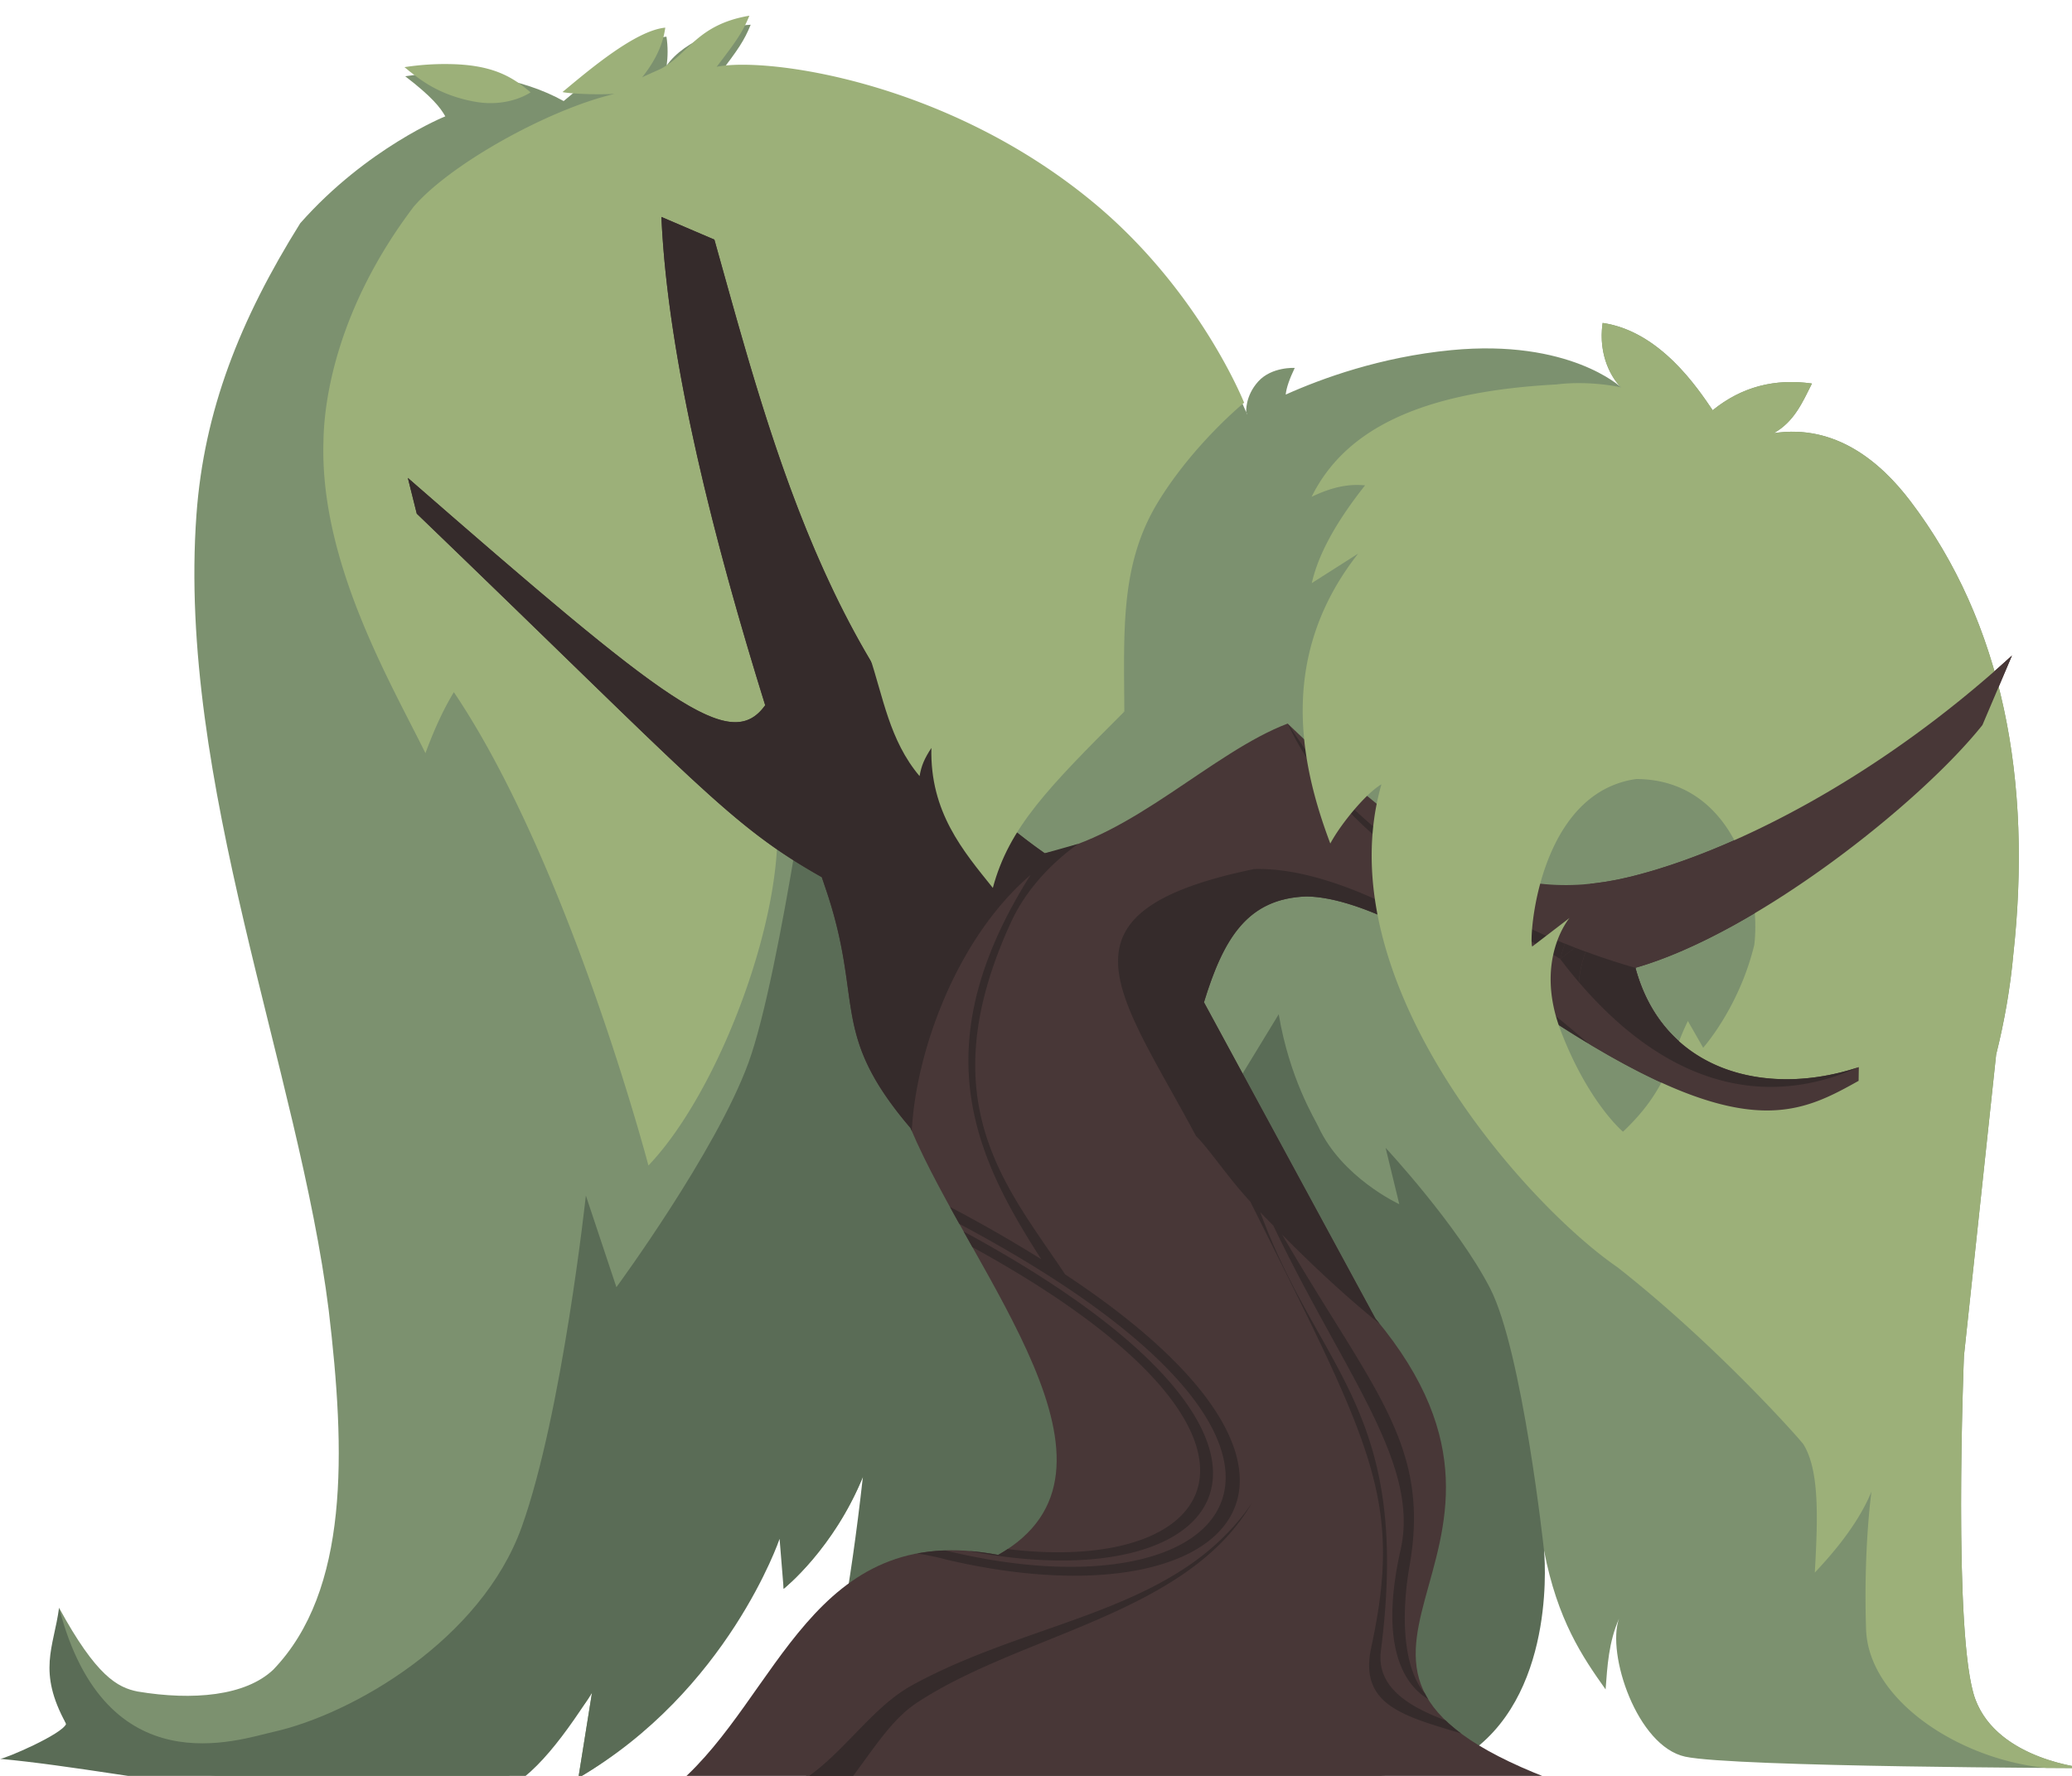 <svg xmlns="http://www.w3.org/2000/svg" width="210" height="180" viewBox="0 0 210 180">
    <g style="transform:matrix(2.92,0,0,2.92,-9.49,-578.722)">
        <path style="transform:scale(0.265);fill:#7c916f;fill-opacity:1;stroke:none;stroke-width:1px;stroke-linecap:butt;stroke-linejoin:miter;stroke-opacity:1" d="M110.59 751.135c-2.95.126-8.61 1.915-11.008 5.35.154-1.11.185-2.48-.027-3.786-3.911.376-9.955 5.516-13.465 8.436-5.248-2.945-13.2-4.436-20.75-3.25 3.462 2.656 4.591 4.078 5.25 5.25 0 0-10.244 4.102-19 14-7.926 12.683-12.608 24.597-13.594 38.172C35.461 850.2 51.398 888.138 55.32 919.53c2.204 18.582 2.711 36.69-7.26 47.07-3.651 3.455-10.533 4.067-17.757 2.866-2.66-.523-5.433-2.031-10.303-10.967.756 6.345-.993 14.196 2.068 16.947 6.483 5.827 32.387 6.235 54.758 6.676 10.81-7.972 12.977-12.502 12.977-12.502l-1.785 11.162c19.584-11.376 27.24-36.441 27.24-36.441l-.354 11.666s6.719-5.304 10.608-15.203C129.4 930.905 129 909.5 129 909.5s4.25 8.5 4.25 12v5.75l3.75-5s3.75 7 2.5 15.25-7 23.75-7 23.75l-6.504 20.46c26.55-1.698 65.857-5.052 73.227-10.45C210.5 963 214.5 951 214.5 951c1.76 9.117 5.028 13.919 8.063 18.188.235-3.09.4-6.18 1.76-9.27-1.658 4.56 2.337 16.716 8.677 18.082 6.354 1.37 52.5 1.5 52.5 1.5s-11.5-1-14.5-9-1.5-45-1.5-45l4.217-39.473v-.002c1.089-4.333 1.853-8.697 2.248-13.115 2.48-22.659-1.29-43.346-13.502-59.398-3.925-5.16-9.82-10.098-17.873-8.877 2.709-1.525 3.767-4.067 5-6.5-4.855-.687-9.206.415-13 3.5-1.951-2.866-6.886-10.349-14.414-11.438-.63 4.367 1.305 7.376 2.414 8.438 0 0-6.75-6.375-22.25-4.875-9.263.896-16.943 3.699-21.676 5.82.086-.9.515-2.093 1.184-3.492 0 0-3.006-.177-4.774 1.767-1.767 1.945-1.58 4.051-1.58 4.051l.129.21-.033.019-.096-.229c-.488-1.195-6.409-15.234-19.853-26.338-19.348-15.979-42.993-19.044-49.352-17.728 2.696-3.499 3.432-4.6 4.3-6.705z"/>
        <path d="M29.26 198.738c-1.79.3-2.1 1.303-3.033 1.822-.085.047-.605.27-.69.318.406-.51.718-1.08.804-1.726-1.035.1-2.634 1.46-3.563 2.232 0 .03.929.112 1.804.067-2.27.528-5.708 2.434-6.976 3.92-2.663 3.517-3.112 6.71-3.129 8.149-.13 4.182 2.318 8.34 3.54 10.816.348-.943.673-1.6.986-2.117 3.985 5.911 6.754 16.43 6.754 16.43 3.058-3.202 5.801-11.784 3.789-14.126 2 1.533 1.518 2.258 2.153 3.418a18.402 18.402 0 012.456-1.64l.268-3.922 7.852.513c-.015-2.863-.142-5.14 1.184-7.297 1.234-2.007 2.974-3.424 2.974-3.424-.129-.316-1.696-4.03-5.253-6.968-5.119-4.228-11.375-5.04-13.057-4.691.713-.926.908-1.217 1.137-1.774zm-7.594 2.66c-.67-.576-1.373-.967-2.873-.982a9.14 9.14 0 00-1.505.108c.08.06.13.106.2.162.306.228.958.802 2.236 1.035 1.182.216 1.942-.323 1.942-.323z" style="fill:#9cb079;fill-opacity:1;stroke:none;stroke-width:0.265px;stroke-linecap:butt;stroke-linejoin:miter;stroke-opacity:1"/>
        <path style="transform:scale(0.265);fill:#5a6c56;fill-opacity:1;stroke:none;stroke-width:1px;stroke-linecap:butt;stroke-linejoin:miter;stroke-opacity:1" d="M119.502 838.982s-4.95 36.417-9.193 48.084C106.066 898.734 93 916.5 93 916.5l-4-12s-3.087 28.528-8.39 43.377c-5.304 14.85-22.231 24.574-32.526 26.87C43.537 975.76 26.106 982.011 20 958.5c-.7 5.214-2.875 8.296.93 15.201-.51 1.357-7.925 4.542-8.645 4.58 17.975 1.672 46.545 8.653 64.498 4.59 4.48-1.014 8.891-6.802 13.02-13.25l-1.787 11.166c19.587-11.375 26.358-31.319 26.358-31.319l.53 6.54s6.464-5.12 10.381-14.668c-3.326 29.98-8.38 41.73-8.38 41.73l9.003-1.207-.256.8c28.238.128 71.835.15 79.405-5.393C216.334 969.01 214.5 951 214.5 951s-2.82-26.117-7.07-34.367c-4.25-8.25-13.68-18.383-13.68-18.383l1.791 7.379s-7.535-3.459-10.62-10.19c-.439-.96-3.743-6.215-5.171-14.689l-10.572 17.354z"/>
        <path d="M26.207 205.723c.223 5.04 1.87 11.384 3.603 16.95-1.207 1.673-3.364-.01-12.404-7.892l.31 1.242c9.79 9.42 10.857 10.81 14.058 12.618l.111.328c1.385 4.017.112 5.029 2.968 8.38 2.173 5.147 8.197 11.9 3.042 14.817-6.45-1.235-7.608 4.914-11.112 7.938h30.692c-11.163-4.077.619-7.632-6.483-16.14l-5.953-10.98c.677-2.21 1.504-3.604 3.557-3.674 1.99.023 4.978 1.85 6.492 2.927 8.219 5.843 10.32 4.791 12.673 3.473l.008-.476c-3.23 1.075-6.79.137-7.753-3.448 4.213-1.21 9.885-5.72 12.043-8.426l1.026-2.414c-4.7 4.298-9.773 6.833-13.274 7.686-4.459 1.086-7.384-1.003-11.868-5.323-2.608.99-5.418 3.95-8.43 4.502-7.175-5.015-9.417-13.996-11.467-21.301z" style="fill:#483737;fill-opacity:1;stroke:none;stroke-width:0.265px;stroke-linecap:butt;stroke-linejoin:miter;stroke-opacity:1"/>
        <path d="M26.207 205.723c.223 5.04 1.87 11.384 3.603 16.95-1.207 1.673-3.364-.01-12.404-7.892l.31 1.242c9.79 9.42 10.857 10.81 14.058 12.618l.111.328c1.385 4.017.112 5.029 2.968 8.38.014.035.03.07.045.104.13-2.686 1.52-6.662 4.122-8.89-3.74 5.925-1.952 9.735.373 13.34a49.444 49.444 0 00-3.17-1.817c.108.196.215.392.326.59 14.746 7.838 9.727 13.741-.316 11.377-.06-.016-.114-.026-.173-.04a6.338 6.338 0 00-.976.105c.31.045.641.112 1.003.208 9.73 2.29 15.04-2.696 4.135-9.896-2.029-3.045-4.746-5.995-1.879-12.23.5-1.088 1.355-2.017 2.327-2.715l-1.156.326c-7.176-5.015-9.418-13.996-11.468-21.301zm21.736 17.586c1.982 4.145 5.904 5.934 9.46 8.17 3.068 4.053 6.671 5.403 10.36 3.757-3.23 1.075-6.79.137-7.753-3.448l.006-.002-.051-.012a23.864 23.864 0 01-10.023-5.78c-.735-.713-1.328-1.723-1.999-2.685zm-1.161 5.049c-7.222 1.495-4.697 4.254-2.02 9.265.504.51 1.078 1.405 1.885 2.28 4.235 8.484 5.307 10.334 4.197 15.48-.432 2.002 1.14 2.378 3.115 2.977-.201-.15-.378-.299-.534-.45-1.33-.496-2.403-1.182-2.245-2.418 1.069-8.386-2.134-9.636-4.187-15.222.146.154.303.312.455.468 2.435 5.11 5.098 8.23 4.416 11.25-.646 2.863-.147 4.516.955 5.183a3.036 3.036 0 01-.108-.192c-.76-.872-.84-2.698-.536-4.438.739-4.226-1.283-6.09-4.42-11.488 1.124 1.138 2.348 2.265 3.382 3.09-.048-.06-.094-.118-.145-.179l-5.953-10.98c.677-2.21 1.504-3.604 3.557-3.674 1.99.023 4.978 1.85 6.492 2.927a51.856 51.856 0 003.312 2.188c-5.336-4.593-9.219-6.134-11.618-6.067zM36.698 240.94l.304.542c11.793 6.466 8.837 11.402 1.222 10.482-.105.07-.213.137-.329.202a9.1 9.1 0 00-.994-.133c9.123 1.754 13.31-3.773-.203-11.093zm9.995 9.44c-2.607 3.804-7.54 3.985-11.777 6.306-1.471.806-2.462 2.514-3.985 3.418h1.73c.847-1.098 1.489-2.195 2.408-2.802 3.625-2.395 9.36-3.06 11.624-6.921z" style="fill:#352b2b;fill-opacity:1;stroke:none;stroke-width:0.265px;stroke-linecap:butt;stroke-linejoin:miter;stroke-opacity:1"/>
        <path style="transform:scale(0.265);opacity:1;fill:#9cb079;fill-opacity:1;stroke:none;stroke-width:1px;stroke-linecap:butt;stroke-linejoin:miter;stroke-opacity:1" d="M222.176 790.197c-.63 4.367 1.306 7.376 2.414 8.438 0 0-4.002-.934-8.485-.38-17.98.964-27.738 6.004-32.048 14.716 3.125-1.491 5.196-1.662 7-1.5-4.173 5.28-6.204 9.388-6.977 12.806l6.068-3.863c-10.374 13.224-7.746 27.11-3.642 37.973 1.404-2.624 4.735-6.63 6.693-7.748-7.367 25.809 19.076 55.13 30.91 63.244 13.082 10.277 24.077 22.733 24.369 23.207 2.058 3.343 1.917 9.346 1.485 16.797 3.342-3.535 5.965-7.07 7.424-10.606 0 0-1.06 7.425-.707 18.032.306 9.198 12.056 17.033 23.584 18.158 2.466.015 5.236.029 5.236.029s-11.5-1-14.5-9-1.5-45-1.5-45l4.217-39.473v-.002c.01-.038.018-.077.027-.115.232-.928.446-1.86.647-2.79.08-.376.154-.752.23-1.128a86.031 86.031 0 00.592-3.236c.066-.407.125-.815.185-1.223.087-.588.176-1.177.25-1.767l.002-.008c.12-.948.23-1.896.315-2.848 2.48-22.659-1.29-43.346-13.502-59.399-3.925-5.158-9.82-10.097-17.873-8.876 2.709-1.526 3.767-4.067 5-6.5-4.855-.687-9.206.415-13 3.5-1.951-2.866-6.886-10.349-14.414-11.438zm4.392 59.74c12.688.044 16.403 14.014 15.47 21.725-2 8.25-6.696 13.473-6.696 13.473l-2-3.5c-2.321 4.705-2.56 8.89-8.5 14.5 0 0-4.5-3.75-8.115-13.12-3.616-9.369 1.115-14.88 1.115-14.88l-4.887 3.746c-.481-.589.613-20.1 13.613-21.943z"/>
        <g style="transform:translate(-131.342,77.898)">
            <path d="M204.427 143.048c-4.7 4.299-9.774 6.834-13.275 7.687-.467.113-.917.19-1.355.235a14.363 14.363 0 00-1.053 2.611l1.293-.99s-1.252 1.457-.295 3.936c5.542 3.33 7.362 2.405 9.361 1.285l.008-.476c-3.23 1.075-6.79.138-7.753-3.447 4.213-1.211 9.885-5.72 12.043-8.427z" style="fill:#483737;fill-opacity:1;stroke:none;stroke-width:0.265px;stroke-linecap:butt;stroke-linejoin:miter;stroke-opacity:1"/>
            <path d="M188.912 153.049c-.108.318-.168.532-.168.532l.513-.393c-.116-.045-.23-.093-.345-.14zm.722.279a3.78 3.78 0 00-.237 1.062c2.922 3.416 6.278 4.48 9.708 2.948-3.23 1.075-6.79.138-7.753-3.447l.006-.002-.051-.012a23.905 23.905 0 01-1.673-.55z" style="fill:#352b2b;fill-opacity:1;stroke:none;stroke-width:0.265px;stroke-linecap:butt;stroke-linejoin:miter;stroke-opacity:1"/>
        </g>
        <path d="M33.428 220.963c.48 1.42.688 2.922 1.74 4.17.063-.369.17-.61.41-.979-.054 2.23 1.102 3.574 2.133 4.859.563-2.104 1.919-3.475 4.564-6.121z" style="fill:#9cb079;fill-opacity:1;stroke:none;stroke-width:0.265px;stroke-linecap:butt;stroke-linejoin:miter;stroke-opacity:1"/>
    </g>
</svg>
